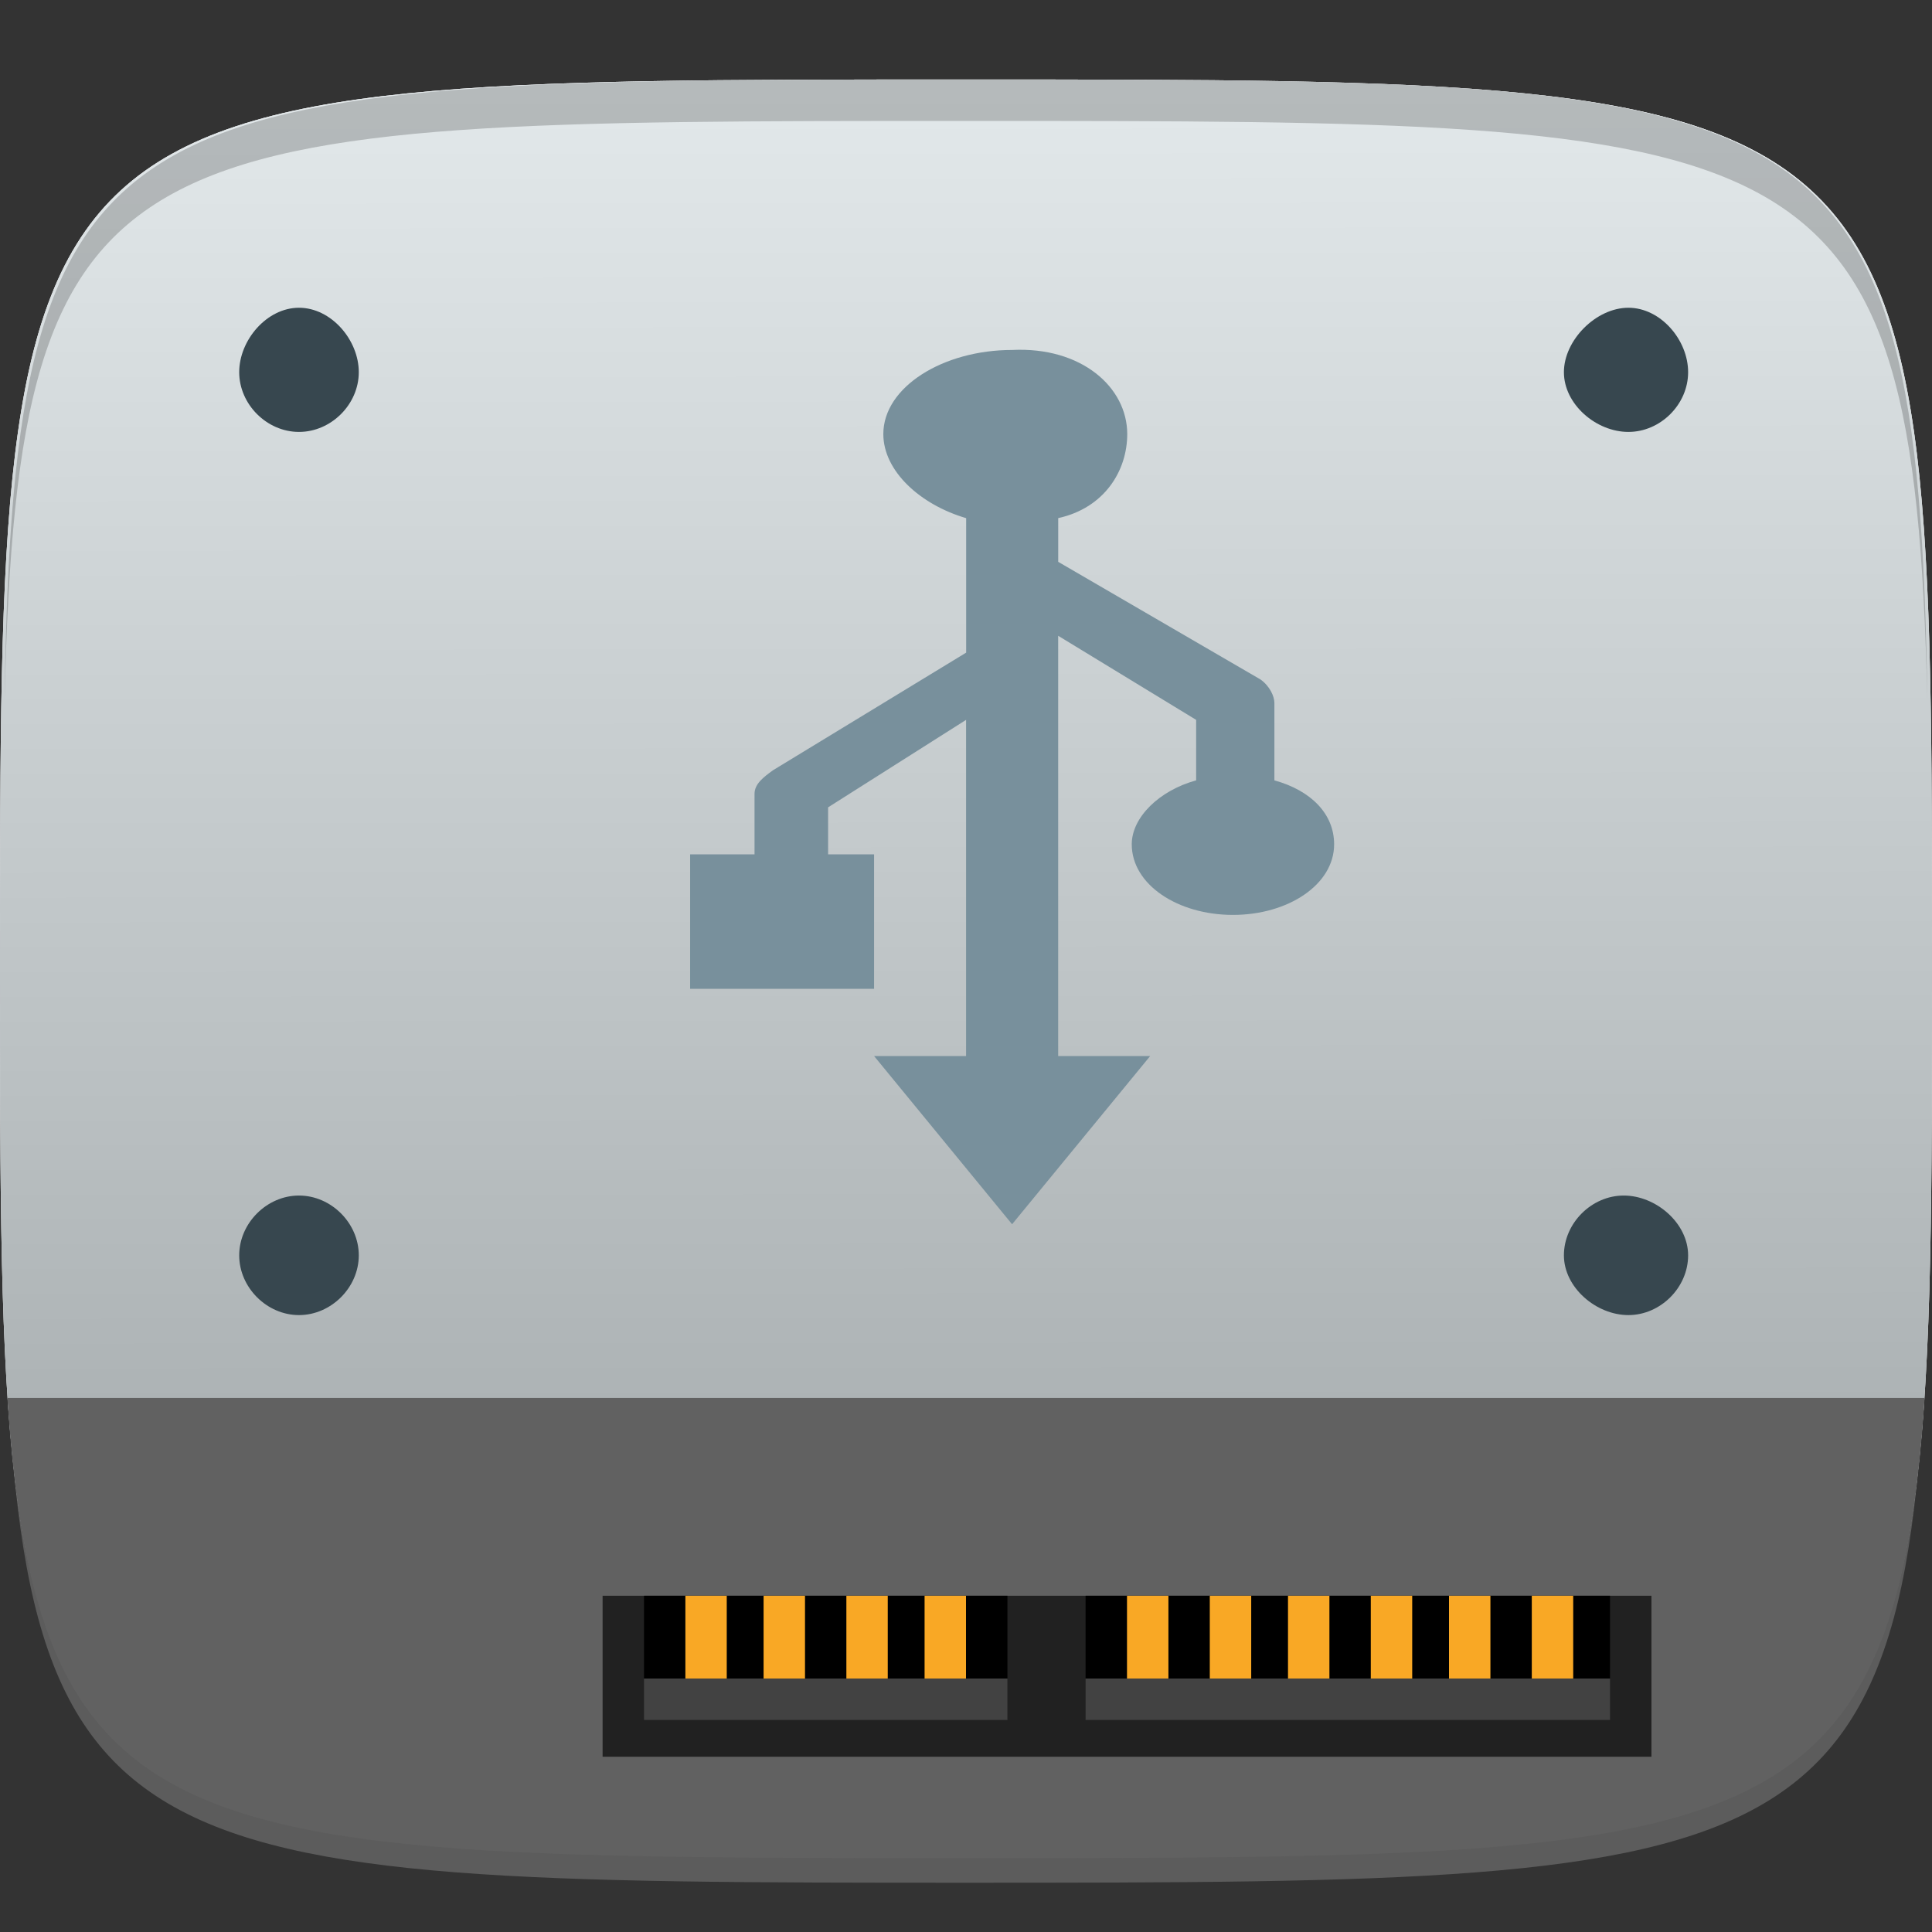 <?xml version="1.0" encoding="utf-8"?>
<!-- Generator: Adobe Illustrator 15.0.0, SVG Export Plug-In . SVG Version: 6.00 Build 0)  -->
<!DOCTYPE svg PUBLIC "-//W3C//DTD SVG 1.1//EN" "http://www.w3.org/Graphics/SVG/1.1/DTD/svg11.dtd">
<svg version="1.1"
	 id="svg2" sodipodi:docname="drive-harddisk-usb.svg" inkscape:version="0.48.4 r9939" xmlns:cc="http://creativecommons.org/ns#" xmlns:dc="http://purl.org/dc/elements/1.1/" xmlns:rdf="http://www.w3.org/1999/02/22-rdf-syntax-ns#" xmlns:inkscape="http://www.inkscape.org/namespaces/inkscape" xmlns:sodipodi="http://sodipodi.sourceforge.net/DTD/sodipodi-0.dtd" xmlns:svg="http://www.w3.org/2000/svg"
	 xmlns="http://www.w3.org/2000/svg" xmlns:xlink="http://www.w3.org/1999/xlink" x="0px" y="0px" width="48px" height="48px"
	 viewBox="0 0 48 48" enable-background="new 0 0 48 48" xml:space="preserve">
<rect x="0" y="0" width="48" height="48" fill="#333333" stroke="none"/>
<sodipodi:namedview  id="base" inkscape:snap-nodes="false" inkscape:object-nodes="true" inkscape:object-paths="true" inkscape:window-x="65" inkscape:snap-bbox="true" inkscape:window-width="1301" inkscape:window-height="744" inkscape:current-layer="layer1" inkscape:document-units="px" inkscape:pageopacity="0.0" inkscape:pageshadow="2" inkscape:window-y="24" inkscape:snap-global="true" bordercolor="#666666" inkscape:zoom="8.1906535" inkscape:cy="21.124656" showgrid="true" inkscape:cx="0.42647693" borderopacity="1.0" pagecolor="#ffffff" inkscape:window-maximized="1">
	<inkscape:grid  type="xygrid" visible="true" enabled="true" id="grid3003" empspacing="6" snapvisiblegridlinesonly="true">
		</inkscape:grid>
</sodipodi:namedview>
<g id="layer1_1_" transform="translate(0,-1004.362)" inkscape:groupmode="layer" inkscape:label="Layer 1">
	<path id="path3788" inkscape:connector-curvature="0" opacity="0.2" fill="#FFFFFF" enable-background="new    " d="M24,1051.138
		c-21.258,0-23.658-0.115-23.887-15.43c0.344,14.4,2.857,14.4,23.887,14.4s23.541,0,23.885-14.4
		C47.656,1051.022,45.258,1051.138,24,1051.138z"/>
	
		<linearGradient id="path3757_1_" gradientUnits="userSpaceOnUse" x1="-237.398" y1="623.103" x2="-237.398" y2="616.008" gradientTransform="matrix(6.201 0 0 6.201 1496.061 -2813.414)">
		<stop  offset="0" style="stop-color:#E6E6E6"/>
		<stop  offset="1" style="stop-color:#F9F9F9"/>
	</linearGradient>
	<path id="path3757" sodipodi:nodetypes="zzzzz" inkscape:connector-curvature="0" fill="url(#path3757_1_)" d="M24,1006.337
		c-24,0-24,0-24,22.058c0,22.059,0,22.059,24,22.059s24,0,24-22.059C48,1006.337,48,1006.337,24,1006.337z"/>
	<g id="g3788" transform="translate(40,0)">
		<path id="path3777" sodipodi:nodetypes="zzzzz" inkscape:connector-curvature="0" fill="#CFD8DC" d="M-16,1006.337
			c-24,0-24,0-24,22.058c0,22.059,0,22.059,24,22.059s24,0,24-22.059C8,1006.337,8,1006.337-16,1006.337z"/>
		
			<linearGradient id="path3787_1_" gradientUnits="userSpaceOnUse" x1="-369.38" y1="629.691" x2="-369.377" y2="633.248" gradientTransform="matrix(12.402 0 0 12.402 4564.93 -6803.231)">
			<stop  offset="0.011" style="stop-color:#FFFFFF"/>
			<stop  offset="1" style="stop-color:#4D4D4D"/>
		</linearGradient>
		
			<path id="path3787" sodipodi:nodetypes="zzzzz" inkscape:connector-curvature="0" opacity="0.4" fill="url(#path3787_1_)" enable-background="new    " d="
			M-16,1006.337c-24,0-24,0-24,22.058c0,22.059,0,22.059,24,22.059s24,0,24-22.059C8,1006.337,8,1006.337-16,1006.337z"/>
	</g>
	<g id="g3813_1_" transform="translate(-47.998,993.362)">
	</g>
	<path id="path3770" opacity="0.2" enable-background="new    " d="M24,1006.337c-21.258,0-23.658,0.113-23.887,15.429
		c0.344-14.399,2.857-14.399,23.887-14.399s23.541,0,23.885,14.399C47.656,1006.337,45.258,1006.337,24,1006.337z"/>
</g>
<g>
	<g>
		<g>
			<defs>
				<path id="SVGID_1_" d="M24,2.046c-24,0-24,0-24,22.058c0,22.058,0,22.058,24,22.058s24,0,24-22.058C48,2.046,48,2.046,24,2.046z
					"/>
			</defs>
			<clipPath id="SVGID_2_">
				<use xlink:href="#SVGID_1_"  overflow="visible"/>
			</clipPath>
			<rect id="rect3089_1_" x="0.114" y="34.732" clip-path="url(#SVGID_2_)" fill="#616161" width="47.771" height="11.43"/>
		</g>
	</g>
</g>
<rect id="rect3091_1_" x="14.971" y="39.646" fill="#212121" width="26.059" height="4"/>
<rect id="rect3885_1_" x="26.971" y="39.646" width="13.029" height="2.057"/>
<rect id="rect3887_1_" x="16" y="39.646" width="9.029" height="2.057"/>
<rect id="rect3865_1_" x="18.971" y="39.646" fill="#F9A825" width="1.029" height="2.057"/>
<rect id="rect3867_1_" x="21.028" y="39.646" fill="#F9A825" width="1.028" height="2.057"/>
<rect id="rect3869_1_" x="22.971" y="39.646" fill="#F9A825" width="1.029" height="2.057"/>
<rect id="rect3871_1_" x="17.028" y="39.646" fill="#F9A825" width="1.028" height="2.057"/>
<rect id="rect3873_1_" x="30.057" y="39.646" fill="#F9A825" width="1.029" height="2.057"/>
<rect id="rect3875_1_" x="32" y="39.646" fill="#F9A825" width="1.029" height="2.057"/>
<rect id="rect3877_1_" x="28" y="39.646" fill="#F9A825" width="1.029" height="2.057"/>
<rect id="rect3879_1_" x="36" y="39.646" fill="#F9A825" width="1.029" height="2.057"/>
<rect id="rect3881_1_" x="38.057" y="39.646" fill="#F9A825" width="1.029" height="2.057"/>
<rect id="rect3883_1_" x="34.057" y="39.646" fill="#F9A825" width="1.029" height="2.057"/>
<rect id="rect3861_1_" x="26.971" y="41.703" fill="#424242" width="13.029" height="1.029"/>
<rect id="rect3863_1_" x="16" y="41.703" fill="#424242" width="9.029" height="1.029"/>
<path id="path3901_1_" sodipodi:type="arc" sodipodi:cy="9" sodipodi:rx="1" sodipodi:cx="7" sodipodi:ry="1" fill="#37474F" d="
	M8.914,9.247c0,0.8-0.687,1.484-1.486,1.484c-0.799,0-1.485-0.686-1.485-1.484s0.687-1.601,1.485-1.601
	C8.229,7.646,8.914,8.446,8.914,9.247z"/>
<path id="path3903_1_" sodipodi:type="arc" sodipodi:cy="9" sodipodi:rx="1" sodipodi:cx="7" sodipodi:ry="1" fill="#37474F" d="
	M41.941,9.247c0,0.8-0.686,1.484-1.484,1.484c-0.801,0-1.602-0.686-1.602-1.484s0.801-1.601,1.602-1.601S41.941,8.446,41.941,9.247z
	"/>
<path id="path3905_1_" sodipodi:type="arc" sodipodi:cy="9" sodipodi:rx="1" sodipodi:cx="7" sodipodi:ry="1" fill="#37474F" d="
	M8.914,31.189c0,0.799-0.687,1.484-1.486,1.484c-0.799,0-1.485-0.686-1.485-1.484c0-0.801,0.687-1.486,1.485-1.486
	C8.229,29.703,8.914,30.389,8.914,31.189z"/>
<path id="path3907_1_" sodipodi:type="arc" sodipodi:cy="9" sodipodi:rx="1" sodipodi:cx="7" sodipodi:ry="1" fill="#37474F" d="
	M41.941,31.189c0,0.799-0.686,1.484-1.484,1.484c-0.801,0-1.602-0.686-1.602-1.484c0-0.801,0.688-1.486,1.486-1.486
	C41.143,29.703,41.941,30.389,41.941,31.189z"/>
<g id="g3848" transform="matrix(1,0,0,0.731,1.004,1006.327)">
	<g id="g3850">
		<g id="g3852">
			<path id="path3854" inkscape:connector-curvature="0" fill="#78909C" d="M24.142-1364.75c-1.715,0-3.2,1.259-3.2,2.858
				c0,1.257,0.915,2.4,2.058,2.858v4.571l-4.801,3.999c-0.229,0.23-0.457,0.457-0.457,0.802v2.055h-1.6v4.571h4.57v-4.571H19.57
				v-1.598l3.428-2.973v11.427h-2.285l3.428,5.716l3.43-5.716h-2.285v-14.285l3.428,2.858v2.056c-0.914,0.342-1.6,1.256-1.6,2.173
				c0,1.371,1.143,2.4,2.514,2.4s2.514-1.029,2.514-2.4c0-1.029-0.57-1.828-1.484-2.173v-2.628c0-0.229-0.113-0.572-0.344-0.8
				l-5.027-3.999v-1.486c1.143-0.343,1.715-1.601,1.715-2.858C27-1363.493,25.857-1364.865,24.142-1364.75"/>
		</g>
	</g>
</g>
</svg>

